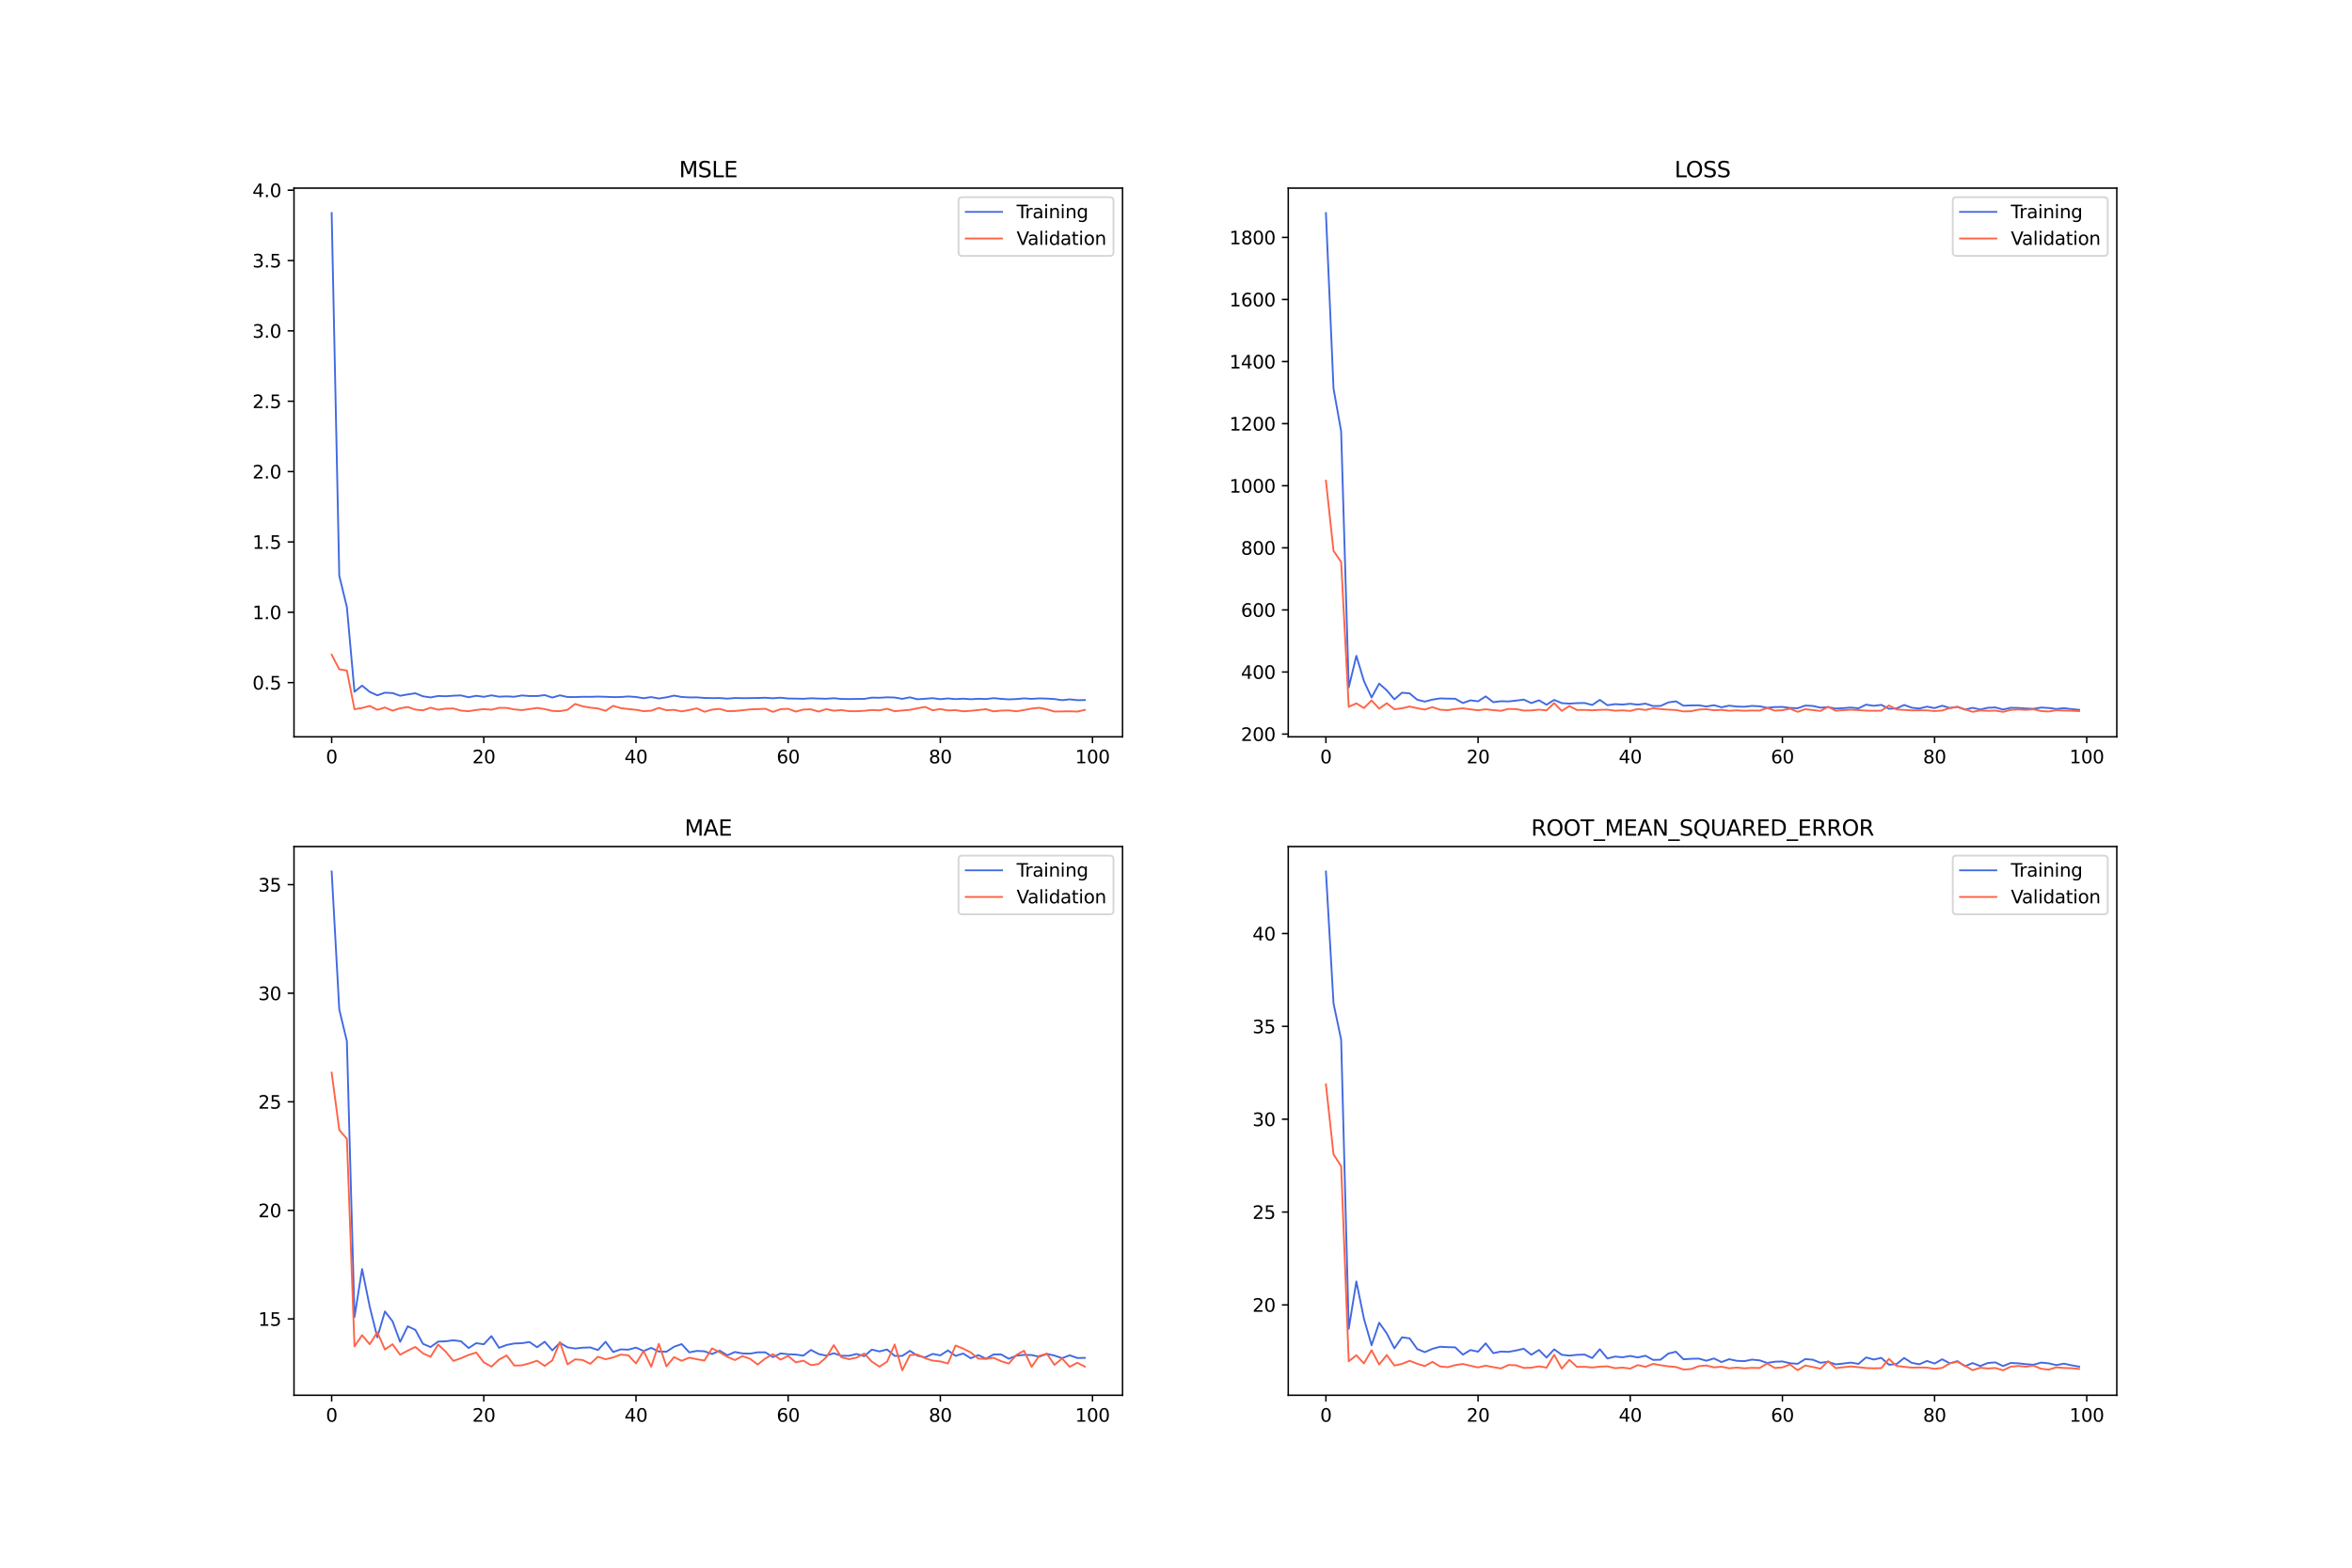 <?xml version="1.0" encoding="utf-8" standalone="no"?>
<!DOCTYPE svg PUBLIC "-//W3C//DTD SVG 1.1//EN"
  "http://www.w3.org/Graphics/SVG/1.1/DTD/svg11.dtd">
<svg xmlns:xlink="http://www.w3.org/1999/xlink" width="1296pt" height="864pt" viewBox="0 0 1296 864" xmlns="http://www.w3.org/2000/svg" version="1.1">
 <defs>
  <style type="text/css">*{stroke-linejoin: round; stroke-linecap: butt}</style>
 </defs>
 <g id="figure_1">
  <g id="patch_1">
   <path d="M 0 864 
L 1296 864 
L 1296 0 
L 0 0 
z
" style="fill: #ffffff"/>
  </g>
  <g id="axes_1">
   <g id="patch_2">
    <path d="M 162 406.08 
L 618.545 406.08 
L 618.545 103.68 
L 162 103.68 
z
" style="fill: #ffffff"/>
   </g>
   <g id="matplotlib.axis_1">
    <g id="xtick_1">
     <g id="line2d_1">
      <defs>
       <path id="m7d608314c7" d="M 0 0 
L 0 3.5 
" style="stroke: #000000; stroke-width: 0.8"/>
      </defs>
      <g>
       <use xlink:href="#m7d608314c7" x="182.752" y="406.08" style="stroke: #000000; stroke-width: 0.8"/>
      </g>
     </g>
     <g id="text_1">
      <!-- 0 -->
      <g transform="translate(179.571 420.678) scale(0.1 -0.1)">
       <defs>
        <path id="DejaVuSans-30" d="M 2034 4250 
Q 1547 4250 1301 3770 
Q 1056 3291 1056 2328 
Q 1056 1369 1301 889 
Q 1547 409 2034 409 
Q 2525 409 2770 889 
Q 3016 1369 3016 2328 
Q 3016 3291 2770 3770 
Q 2525 4250 2034 4250 
z
M 2034 4750 
Q 2819 4750 3233 4129 
Q 3647 3509 3647 2328 
Q 3647 1150 3233 529 
Q 2819 -91 2034 -91 
Q 1250 -91 836 529 
Q 422 1150 422 2328 
Q 422 3509 836 4129 
Q 1250 4750 2034 4750 
z
" transform="scale(0.016)"/>
       </defs>
       <use xlink:href="#DejaVuSans-30"/>
      </g>
     </g>
    </g>
    <g id="xtick_2">
     <g id="line2d_2">
      <g>
       <use xlink:href="#m7d608314c7" x="266.599" y="406.08" style="stroke: #000000; stroke-width: 0.8"/>
      </g>
     </g>
     <g id="text_2">
      <!-- 20 -->
      <g transform="translate(260.236 420.678) scale(0.1 -0.1)">
       <defs>
        <path id="DejaVuSans-32" d="M 1228 531 
L 3431 531 
L 3431 0 
L 469 0 
L 469 531 
Q 828 903 1448 1529 
Q 2069 2156 2228 2338 
Q 2531 2678 2651 2914 
Q 2772 3150 2772 3378 
Q 2772 3750 2511 3984 
Q 2250 4219 1831 4219 
Q 1534 4219 1204 4116 
Q 875 4013 500 3803 
L 500 4441 
Q 881 4594 1212 4672 
Q 1544 4750 1819 4750 
Q 2544 4750 2975 4387 
Q 3406 4025 3406 3419 
Q 3406 3131 3298 2873 
Q 3191 2616 2906 2266 
Q 2828 2175 2409 1742 
Q 1991 1309 1228 531 
z
" transform="scale(0.016)"/>
       </defs>
       <use xlink:href="#DejaVuSans-32"/>
       <use xlink:href="#DejaVuSans-30" x="63.623"/>
      </g>
     </g>
    </g>
    <g id="xtick_3">
     <g id="line2d_3">
      <g>
       <use xlink:href="#m7d608314c7" x="350.446" y="406.08" style="stroke: #000000; stroke-width: 0.8"/>
      </g>
     </g>
     <g id="text_3">
      <!-- 40 -->
      <g transform="translate(344.083 420.678) scale(0.1 -0.1)">
       <defs>
        <path id="DejaVuSans-34" d="M 2419 4116 
L 825 1625 
L 2419 1625 
L 2419 4116 
z
M 2253 4666 
L 3047 4666 
L 3047 1625 
L 3713 1625 
L 3713 1100 
L 3047 1100 
L 3047 0 
L 2419 0 
L 2419 1100 
L 313 1100 
L 313 1709 
L 2253 4666 
z
" transform="scale(0.016)"/>
       </defs>
       <use xlink:href="#DejaVuSans-34"/>
       <use xlink:href="#DejaVuSans-30" x="63.623"/>
      </g>
     </g>
    </g>
    <g id="xtick_4">
     <g id="line2d_4">
      <g>
       <use xlink:href="#m7d608314c7" x="434.292" y="406.08" style="stroke: #000000; stroke-width: 0.8"/>
      </g>
     </g>
     <g id="text_4">
      <!-- 60 -->
      <g transform="translate(427.93 420.678) scale(0.1 -0.1)">
       <defs>
        <path id="DejaVuSans-36" d="M 2113 2584 
Q 1688 2584 1439 2293 
Q 1191 2003 1191 1497 
Q 1191 994 1439 701 
Q 1688 409 2113 409 
Q 2538 409 2786 701 
Q 3034 994 3034 1497 
Q 3034 2003 2786 2293 
Q 2538 2584 2113 2584 
z
M 3366 4563 
L 3366 3988 
Q 3128 4100 2886 4159 
Q 2644 4219 2406 4219 
Q 1781 4219 1451 3797 
Q 1122 3375 1075 2522 
Q 1259 2794 1537 2939 
Q 1816 3084 2150 3084 
Q 2853 3084 3261 2657 
Q 3669 2231 3669 1497 
Q 3669 778 3244 343 
Q 2819 -91 2113 -91 
Q 1303 -91 875 529 
Q 447 1150 447 2328 
Q 447 3434 972 4092 
Q 1497 4750 2381 4750 
Q 2619 4750 2861 4703 
Q 3103 4656 3366 4563 
z
" transform="scale(0.016)"/>
       </defs>
       <use xlink:href="#DejaVuSans-36"/>
       <use xlink:href="#DejaVuSans-30" x="63.623"/>
      </g>
     </g>
    </g>
    <g id="xtick_5">
     <g id="line2d_5">
      <g>
       <use xlink:href="#m7d608314c7" x="518.139" y="406.08" style="stroke: #000000; stroke-width: 0.8"/>
      </g>
     </g>
     <g id="text_5">
      <!-- 80 -->
      <g transform="translate(511.776 420.678) scale(0.1 -0.1)">
       <defs>
        <path id="DejaVuSans-38" d="M 2034 2216 
Q 1584 2216 1326 1975 
Q 1069 1734 1069 1313 
Q 1069 891 1326 650 
Q 1584 409 2034 409 
Q 2484 409 2743 651 
Q 3003 894 3003 1313 
Q 3003 1734 2745 1975 
Q 2488 2216 2034 2216 
z
M 1403 2484 
Q 997 2584 770 2862 
Q 544 3141 544 3541 
Q 544 4100 942 4425 
Q 1341 4750 2034 4750 
Q 2731 4750 3128 4425 
Q 3525 4100 3525 3541 
Q 3525 3141 3298 2862 
Q 3072 2584 2669 2484 
Q 3125 2378 3379 2068 
Q 3634 1759 3634 1313 
Q 3634 634 3220 271 
Q 2806 -91 2034 -91 
Q 1263 -91 848 271 
Q 434 634 434 1313 
Q 434 1759 690 2068 
Q 947 2378 1403 2484 
z
M 1172 3481 
Q 1172 3119 1398 2916 
Q 1625 2713 2034 2713 
Q 2441 2713 2670 2916 
Q 2900 3119 2900 3481 
Q 2900 3844 2670 4047 
Q 2441 4250 2034 4250 
Q 1625 4250 1398 4047 
Q 1172 3844 1172 3481 
z
" transform="scale(0.016)"/>
       </defs>
       <use xlink:href="#DejaVuSans-38"/>
       <use xlink:href="#DejaVuSans-30" x="63.623"/>
      </g>
     </g>
    </g>
    <g id="xtick_6">
     <g id="line2d_6">
      <g>
       <use xlink:href="#m7d608314c7" x="601.986" y="406.08" style="stroke: #000000; stroke-width: 0.8"/>
      </g>
     </g>
     <g id="text_6">
      <!-- 100 -->
      <g transform="translate(592.442 420.678) scale(0.1 -0.1)">
       <defs>
        <path id="DejaVuSans-31" d="M 794 531 
L 1825 531 
L 1825 4091 
L 703 3866 
L 703 4441 
L 1819 4666 
L 2450 4666 
L 2450 531 
L 3481 531 
L 3481 0 
L 794 0 
L 794 531 
z
" transform="scale(0.016)"/>
       </defs>
       <use xlink:href="#DejaVuSans-31"/>
       <use xlink:href="#DejaVuSans-30" x="63.623"/>
       <use xlink:href="#DejaVuSans-30" x="127.246"/>
      </g>
     </g>
    </g>
   </g>
   <g id="matplotlib.axis_2">
    <g id="ytick_1">
     <g id="line2d_7">
      <defs>
       <path id="me8cc805d90" d="M 0 0 
L -3.5 0 
" style="stroke: #000000; stroke-width: 0.8"/>
      </defs>
      <g>
       <use xlink:href="#me8cc805d90" x="162" y="376.211" style="stroke: #000000; stroke-width: 0.8"/>
      </g>
     </g>
     <g id="text_7">
      <!-- 0.5 -->
      <g transform="translate(139.097 380.01) scale(0.1 -0.1)">
       <defs>
        <path id="DejaVuSans-2e" d="M 684 794 
L 1344 794 
L 1344 0 
L 684 0 
L 684 794 
z
" transform="scale(0.016)"/>
        <path id="DejaVuSans-35" d="M 691 4666 
L 3169 4666 
L 3169 4134 
L 1269 4134 
L 1269 2991 
Q 1406 3038 1543 3061 
Q 1681 3084 1819 3084 
Q 2600 3084 3056 2656 
Q 3513 2228 3513 1497 
Q 3513 744 3044 326 
Q 2575 -91 1722 -91 
Q 1428 -91 1123 -41 
Q 819 9 494 109 
L 494 744 
Q 775 591 1075 516 
Q 1375 441 1709 441 
Q 2250 441 2565 725 
Q 2881 1009 2881 1497 
Q 2881 1984 2565 2268 
Q 2250 2553 1709 2553 
Q 1456 2553 1204 2497 
Q 953 2441 691 2322 
L 691 4666 
z
" transform="scale(0.016)"/>
       </defs>
       <use xlink:href="#DejaVuSans-30"/>
       <use xlink:href="#DejaVuSans-2e" x="63.623"/>
       <use xlink:href="#DejaVuSans-35" x="95.41"/>
      </g>
     </g>
    </g>
    <g id="ytick_2">
     <g id="line2d_8">
      <g>
       <use xlink:href="#me8cc805d90" x="162" y="337.441" style="stroke: #000000; stroke-width: 0.8"/>
      </g>
     </g>
     <g id="text_8">
      <!-- 1.0 -->
      <g transform="translate(139.097 341.24) scale(0.1 -0.1)">
       <use xlink:href="#DejaVuSans-31"/>
       <use xlink:href="#DejaVuSans-2e" x="63.623"/>
       <use xlink:href="#DejaVuSans-30" x="95.41"/>
      </g>
     </g>
    </g>
    <g id="ytick_3">
     <g id="line2d_9">
      <g>
       <use xlink:href="#me8cc805d90" x="162" y="298.671" style="stroke: #000000; stroke-width: 0.8"/>
      </g>
     </g>
     <g id="text_9">
      <!-- 1.5 -->
      <g transform="translate(139.097 302.47) scale(0.1 -0.1)">
       <use xlink:href="#DejaVuSans-31"/>
       <use xlink:href="#DejaVuSans-2e" x="63.623"/>
       <use xlink:href="#DejaVuSans-35" x="95.41"/>
      </g>
     </g>
    </g>
    <g id="ytick_4">
     <g id="line2d_10">
      <g>
       <use xlink:href="#me8cc805d90" x="162" y="259.901" style="stroke: #000000; stroke-width: 0.8"/>
      </g>
     </g>
     <g id="text_10">
      <!-- 2.0 -->
      <g transform="translate(139.097 263.7) scale(0.1 -0.1)">
       <use xlink:href="#DejaVuSans-32"/>
       <use xlink:href="#DejaVuSans-2e" x="63.623"/>
       <use xlink:href="#DejaVuSans-30" x="95.41"/>
      </g>
     </g>
    </g>
    <g id="ytick_5">
     <g id="line2d_11">
      <g>
       <use xlink:href="#me8cc805d90" x="162" y="221.131" style="stroke: #000000; stroke-width: 0.8"/>
      </g>
     </g>
     <g id="text_11">
      <!-- 2.5 -->
      <g transform="translate(139.097 224.93) scale(0.1 -0.1)">
       <use xlink:href="#DejaVuSans-32"/>
       <use xlink:href="#DejaVuSans-2e" x="63.623"/>
       <use xlink:href="#DejaVuSans-35" x="95.41"/>
      </g>
     </g>
    </g>
    <g id="ytick_6">
     <g id="line2d_12">
      <g>
       <use xlink:href="#me8cc805d90" x="162" y="182.361" style="stroke: #000000; stroke-width: 0.8"/>
      </g>
     </g>
     <g id="text_12">
      <!-- 3.0 -->
      <g transform="translate(139.097 186.16) scale(0.1 -0.1)">
       <defs>
        <path id="DejaVuSans-33" d="M 2597 2516 
Q 3050 2419 3304 2112 
Q 3559 1806 3559 1356 
Q 3559 666 3084 287 
Q 2609 -91 1734 -91 
Q 1441 -91 1130 -33 
Q 819 25 488 141 
L 488 750 
Q 750 597 1062 519 
Q 1375 441 1716 441 
Q 2309 441 2620 675 
Q 2931 909 2931 1356 
Q 2931 1769 2642 2001 
Q 2353 2234 1838 2234 
L 1294 2234 
L 1294 2753 
L 1863 2753 
Q 2328 2753 2575 2939 
Q 2822 3125 2822 3475 
Q 2822 3834 2567 4026 
Q 2313 4219 1838 4219 
Q 1578 4219 1281 4162 
Q 984 4106 628 3988 
L 628 4550 
Q 988 4650 1302 4700 
Q 1616 4750 1894 4750 
Q 2613 4750 3031 4423 
Q 3450 4097 3450 3541 
Q 3450 3153 3228 2886 
Q 3006 2619 2597 2516 
z
" transform="scale(0.016)"/>
       </defs>
       <use xlink:href="#DejaVuSans-33"/>
       <use xlink:href="#DejaVuSans-2e" x="63.623"/>
       <use xlink:href="#DejaVuSans-30" x="95.41"/>
      </g>
     </g>
    </g>
    <g id="ytick_7">
     <g id="line2d_13">
      <g>
       <use xlink:href="#me8cc805d90" x="162" y="143.591" style="stroke: #000000; stroke-width: 0.8"/>
      </g>
     </g>
     <g id="text_13">
      <!-- 3.5 -->
      <g transform="translate(139.097 147.39) scale(0.1 -0.1)">
       <use xlink:href="#DejaVuSans-33"/>
       <use xlink:href="#DejaVuSans-2e" x="63.623"/>
       <use xlink:href="#DejaVuSans-35" x="95.41"/>
      </g>
     </g>
    </g>
    <g id="ytick_8">
     <g id="line2d_14">
      <g>
       <use xlink:href="#me8cc805d90" x="162" y="104.821" style="stroke: #000000; stroke-width: 0.8"/>
      </g>
     </g>
     <g id="text_14">
      <!-- 4.0 -->
      <g transform="translate(139.097 108.62) scale(0.1 -0.1)">
       <use xlink:href="#DejaVuSans-34"/>
       <use xlink:href="#DejaVuSans-2e" x="63.623"/>
       <use xlink:href="#DejaVuSans-30" x="95.41"/>
      </g>
     </g>
    </g>
   </g>
   <g id="line2d_15">
    <path d="M 182.752 117.425 
L 186.944 317.336 
L 191.137 334.577 
L 195.329 381.255 
L 199.521 377.859 
L 203.714 381.326 
L 207.906 383.212 
L 212.098 381.76 
L 216.291 381.958 
L 220.483 383.454 
L 224.675 382.714 
L 228.868 382.08 
L 233.06 383.76 
L 237.252 384.367 
L 241.445 383.575 
L 245.637 383.73 
L 249.829 383.418 
L 254.022 383.26 
L 258.214 384.268 
L 262.406 383.473 
L 266.599 384.037 
L 270.791 383.213 
L 274.983 383.965 
L 279.176 383.776 
L 283.368 383.998 
L 287.56 383.28 
L 291.753 383.603 
L 295.945 383.617 
L 300.137 383.095 
L 304.33 384.438 
L 308.522 383.217 
L 312.714 384.13 
L 316.907 384.177 
L 321.099 384.013 
L 325.292 384.039 
L 329.484 383.902 
L 333.676 384.025 
L 337.869 384.194 
L 342.061 384.147 
L 346.253 383.825 
L 350.446 384.124 
L 354.638 384.799 
L 358.83 384.171 
L 363.023 384.944 
L 367.215 384.324 
L 371.407 383.37 
L 375.6 384.117 
L 379.792 384.361 
L 383.984 384.332 
L 388.177 384.658 
L 392.369 384.738 
L 396.561 384.711 
L 400.754 385.032 
L 404.946 384.686 
L 409.138 384.782 
L 413.331 384.741 
L 417.523 384.674 
L 421.715 384.54 
L 425.908 384.837 
L 430.1 384.514 
L 434.292 384.977 
L 438.485 385.018 
L 442.677 385.128 
L 446.869 384.831 
L 451.062 384.996 
L 455.254 385.095 
L 459.446 384.813 
L 463.639 385.209 
L 467.831 385.278 
L 472.023 385.21 
L 476.216 385.187 
L 480.408 384.468 
L 484.6 384.556 
L 488.793 384.307 
L 492.985 384.429 
L 497.177 385.155 
L 501.37 384.312 
L 505.562 385.383 
L 509.754 385.115 
L 513.947 384.776 
L 518.139 385.335 
L 522.331 384.92 
L 526.524 385.303 
L 530.716 385.075 
L 534.908 385.366 
L 539.101 385.122 
L 543.293 385.251 
L 547.485 384.77 
L 551.678 385.154 
L 555.87 385.447 
L 560.062 385.266 
L 564.255 384.886 
L 568.447 385.166 
L 572.639 384.905 
L 576.832 385.018 
L 581.024 385.26 
L 585.216 385.895 
L 589.409 385.429 
L 593.601 385.886 
L 597.793 385.814 
" clip-path="url(#p5d11e9b6cd)" style="fill: none; stroke: #4169e1; stroke-linecap: square"/>
   </g>
   <g id="line2d_16">
    <path d="M 182.752 360.836 
L 186.944 368.87 
L 191.137 369.552 
L 195.329 390.878 
L 199.521 390.192 
L 203.714 389.039 
L 207.906 391.201 
L 212.098 389.933 
L 216.291 391.663 
L 220.483 390.353 
L 224.675 389.654 
L 228.868 391.102 
L 233.06 391.485 
L 237.252 390.022 
L 241.445 391.156 
L 245.637 390.551 
L 249.829 390.458 
L 254.022 391.642 
L 258.214 391.962 
L 262.406 391.293 
L 266.599 390.822 
L 270.791 391.154 
L 274.983 390.127 
L 279.176 390.155 
L 283.368 390.968 
L 287.56 391.354 
L 291.753 390.798 
L 295.945 390.172 
L 300.137 390.804 
L 304.33 391.787 
L 308.522 391.968 
L 312.714 391.188 
L 316.907 387.976 
L 321.099 389.274 
L 325.292 390.011 
L 329.484 390.461 
L 333.676 391.765 
L 337.869 389.006 
L 342.061 390.268 
L 346.253 390.785 
L 350.446 391.189 
L 354.638 391.937 
L 358.83 391.707 
L 363.023 390.13 
L 367.215 391.431 
L 371.407 391.213 
L 375.6 392.082 
L 379.792 391.308 
L 383.984 390.395 
L 388.177 392.268 
L 392.369 391.09 
L 396.561 390.663 
L 400.754 391.924 
L 404.946 391.866 
L 409.138 391.443 
L 413.331 390.957 
L 417.523 390.816 
L 421.715 390.607 
L 425.908 392.335 
L 430.1 390.843 
L 434.292 390.633 
L 438.485 392.176 
L 442.677 391.051 
L 446.869 390.92 
L 451.062 392.169 
L 455.254 390.828 
L 459.446 391.693 
L 463.639 391.357 
L 467.831 391.936 
L 472.023 391.979 
L 476.216 391.742 
L 480.408 391.297 
L 484.6 391.514 
L 488.793 390.604 
L 492.985 391.968 
L 497.177 391.57 
L 501.37 391.193 
L 505.562 390.386 
L 509.754 389.593 
L 513.947 391.462 
L 518.139 390.774 
L 522.331 391.559 
L 526.524 391.394 
L 530.716 392.015 
L 534.908 391.756 
L 539.101 391.324 
L 543.293 390.863 
L 547.485 392.051 
L 551.678 391.626 
L 555.87 391.52 
L 560.062 392.015 
L 564.255 391.325 
L 568.447 390.515 
L 572.639 390.077 
L 576.832 390.964 
L 581.024 392.151 
L 585.216 392.075 
L 589.409 392.011 
L 593.601 392.177 
L 597.793 391.231 
" clip-path="url(#p5d11e9b6cd)" style="fill: none; stroke: #ff6347; stroke-linecap: square"/>
   </g>
   <g id="patch_3">
    <path d="M 162 406.08 
L 162 103.68 
" style="fill: none; stroke: #000000; stroke-width: 0.8; stroke-linejoin: miter; stroke-linecap: square"/>
   </g>
   <g id="patch_4">
    <path d="M 618.545 406.08 
L 618.545 103.68 
" style="fill: none; stroke: #000000; stroke-width: 0.8; stroke-linejoin: miter; stroke-linecap: square"/>
   </g>
   <g id="patch_5">
    <path d="M 162 406.08 
L 618.545 406.08 
" style="fill: none; stroke: #000000; stroke-width: 0.8; stroke-linejoin: miter; stroke-linecap: square"/>
   </g>
   <g id="patch_6">
    <path d="M 162 103.68 
L 618.545 103.68 
" style="fill: none; stroke: #000000; stroke-width: 0.8; stroke-linejoin: miter; stroke-linecap: square"/>
   </g>
   <g id="text_15">
    <!-- MSLE -->
    <g transform="translate(374.152 97.68) scale(0.12 -0.12)">
     <defs>
      <path id="DejaVuSans-4d" d="M 628 4666 
L 1569 4666 
L 2759 1491 
L 3956 4666 
L 4897 4666 
L 4897 0 
L 4281 0 
L 4281 4097 
L 3078 897 
L 2444 897 
L 1241 4097 
L 1241 0 
L 628 0 
L 628 4666 
z
" transform="scale(0.016)"/>
      <path id="DejaVuSans-53" d="M 3425 4513 
L 3425 3897 
Q 3066 4069 2747 4153 
Q 2428 4238 2131 4238 
Q 1616 4238 1336 4038 
Q 1056 3838 1056 3469 
Q 1056 3159 1242 3001 
Q 1428 2844 1947 2747 
L 2328 2669 
Q 3034 2534 3370 2195 
Q 3706 1856 3706 1288 
Q 3706 609 3251 259 
Q 2797 -91 1919 -91 
Q 1588 -91 1214 -16 
Q 841 59 441 206 
L 441 856 
Q 825 641 1194 531 
Q 1563 422 1919 422 
Q 2459 422 2753 634 
Q 3047 847 3047 1241 
Q 3047 1584 2836 1778 
Q 2625 1972 2144 2069 
L 1759 2144 
Q 1053 2284 737 2584 
Q 422 2884 422 3419 
Q 422 4038 858 4394 
Q 1294 4750 2059 4750 
Q 2388 4750 2728 4690 
Q 3069 4631 3425 4513 
z
" transform="scale(0.016)"/>
      <path id="DejaVuSans-4c" d="M 628 4666 
L 1259 4666 
L 1259 531 
L 3531 531 
L 3531 0 
L 628 0 
L 628 4666 
z
" transform="scale(0.016)"/>
      <path id="DejaVuSans-45" d="M 628 4666 
L 3578 4666 
L 3578 4134 
L 1259 4134 
L 1259 2753 
L 3481 2753 
L 3481 2222 
L 1259 2222 
L 1259 531 
L 3634 531 
L 3634 0 
L 628 0 
L 628 4666 
z
" transform="scale(0.016)"/>
     </defs>
     <use xlink:href="#DejaVuSans-4d"/>
     <use xlink:href="#DejaVuSans-53" x="86.279"/>
     <use xlink:href="#DejaVuSans-4c" x="149.756"/>
     <use xlink:href="#DejaVuSans-45" x="205.469"/>
    </g>
   </g>
   <g id="legend_1">
    <g id="patch_7">
     <path d="M 530.164 141.036 
L 611.545 141.036 
Q 613.545 141.036 613.545 139.036 
L 613.545 110.68 
Q 613.545 108.68 611.545 108.68 
L 530.164 108.68 
Q 528.164 108.68 528.164 110.68 
L 528.164 139.036 
Q 528.164 141.036 530.164 141.036 
z
" style="fill: #ffffff; opacity: 0.8; stroke: #cccccc; stroke-linejoin: miter"/>
    </g>
    <g id="line2d_17">
     <path d="M 532.164 116.778 
L 542.164 116.778 
L 552.164 116.778 
" style="fill: none; stroke: #4169e1; stroke-linecap: square"/>
    </g>
    <g id="text_16">
     <!-- Training -->
     <g transform="translate(560.164 120.278) scale(0.1 -0.1)">
      <defs>
       <path id="DejaVuSans-54" d="M -19 4666 
L 3928 4666 
L 3928 4134 
L 2272 4134 
L 2272 0 
L 1638 0 
L 1638 4134 
L -19 4134 
L -19 4666 
z
" transform="scale(0.016)"/>
       <path id="DejaVuSans-72" d="M 2631 2963 
Q 2534 3019 2420 3045 
Q 2306 3072 2169 3072 
Q 1681 3072 1420 2755 
Q 1159 2438 1159 1844 
L 1159 0 
L 581 0 
L 581 3500 
L 1159 3500 
L 1159 2956 
Q 1341 3275 1631 3429 
Q 1922 3584 2338 3584 
Q 2397 3584 2469 3576 
Q 2541 3569 2628 3553 
L 2631 2963 
z
" transform="scale(0.016)"/>
       <path id="DejaVuSans-61" d="M 2194 1759 
Q 1497 1759 1228 1600 
Q 959 1441 959 1056 
Q 959 750 1161 570 
Q 1363 391 1709 391 
Q 2188 391 2477 730 
Q 2766 1069 2766 1631 
L 2766 1759 
L 2194 1759 
z
M 3341 1997 
L 3341 0 
L 2766 0 
L 2766 531 
Q 2569 213 2275 61 
Q 1981 -91 1556 -91 
Q 1019 -91 701 211 
Q 384 513 384 1019 
Q 384 1609 779 1909 
Q 1175 2209 1959 2209 
L 2766 2209 
L 2766 2266 
Q 2766 2663 2505 2880 
Q 2244 3097 1772 3097 
Q 1472 3097 1187 3025 
Q 903 2953 641 2809 
L 641 3341 
Q 956 3463 1253 3523 
Q 1550 3584 1831 3584 
Q 2591 3584 2966 3190 
Q 3341 2797 3341 1997 
z
" transform="scale(0.016)"/>
       <path id="DejaVuSans-69" d="M 603 3500 
L 1178 3500 
L 1178 0 
L 603 0 
L 603 3500 
z
M 603 4863 
L 1178 4863 
L 1178 4134 
L 603 4134 
L 603 4863 
z
" transform="scale(0.016)"/>
       <path id="DejaVuSans-6e" d="M 3513 2113 
L 3513 0 
L 2938 0 
L 2938 2094 
Q 2938 2591 2744 2837 
Q 2550 3084 2163 3084 
Q 1697 3084 1428 2787 
Q 1159 2491 1159 1978 
L 1159 0 
L 581 0 
L 581 3500 
L 1159 3500 
L 1159 2956 
Q 1366 3272 1645 3428 
Q 1925 3584 2291 3584 
Q 2894 3584 3203 3211 
Q 3513 2838 3513 2113 
z
" transform="scale(0.016)"/>
       <path id="DejaVuSans-67" d="M 2906 1791 
Q 2906 2416 2648 2759 
Q 2391 3103 1925 3103 
Q 1463 3103 1205 2759 
Q 947 2416 947 1791 
Q 947 1169 1205 825 
Q 1463 481 1925 481 
Q 2391 481 2648 825 
Q 2906 1169 2906 1791 
z
M 3481 434 
Q 3481 -459 3084 -895 
Q 2688 -1331 1869 -1331 
Q 1566 -1331 1297 -1286 
Q 1028 -1241 775 -1147 
L 775 -588 
Q 1028 -725 1275 -790 
Q 1522 -856 1778 -856 
Q 2344 -856 2625 -561 
Q 2906 -266 2906 331 
L 2906 616 
Q 2728 306 2450 153 
Q 2172 0 1784 0 
Q 1141 0 747 490 
Q 353 981 353 1791 
Q 353 2603 747 3093 
Q 1141 3584 1784 3584 
Q 2172 3584 2450 3431 
Q 2728 3278 2906 2969 
L 2906 3500 
L 3481 3500 
L 3481 434 
z
" transform="scale(0.016)"/>
      </defs>
      <use xlink:href="#DejaVuSans-54"/>
      <use xlink:href="#DejaVuSans-72" x="46.334"/>
      <use xlink:href="#DejaVuSans-61" x="87.447"/>
      <use xlink:href="#DejaVuSans-69" x="148.727"/>
      <use xlink:href="#DejaVuSans-6e" x="176.51"/>
      <use xlink:href="#DejaVuSans-69" x="239.889"/>
      <use xlink:href="#DejaVuSans-6e" x="267.672"/>
      <use xlink:href="#DejaVuSans-67" x="331.051"/>
     </g>
    </g>
    <g id="line2d_18">
     <path d="M 532.164 131.457 
L 542.164 131.457 
L 552.164 131.457 
" style="fill: none; stroke: #ff6347; stroke-linecap: square"/>
    </g>
    <g id="text_17">
     <!-- Validation -->
     <g transform="translate(560.164 134.957) scale(0.1 -0.1)">
      <defs>
       <path id="DejaVuSans-56" d="M 1831 0 
L 50 4666 
L 709 4666 
L 2188 738 
L 3669 4666 
L 4325 4666 
L 2547 0 
L 1831 0 
z
" transform="scale(0.016)"/>
       <path id="DejaVuSans-6c" d="M 603 4863 
L 1178 4863 
L 1178 0 
L 603 0 
L 603 4863 
z
" transform="scale(0.016)"/>
       <path id="DejaVuSans-64" d="M 2906 2969 
L 2906 4863 
L 3481 4863 
L 3481 0 
L 2906 0 
L 2906 525 
Q 2725 213 2448 61 
Q 2172 -91 1784 -91 
Q 1150 -91 751 415 
Q 353 922 353 1747 
Q 353 2572 751 3078 
Q 1150 3584 1784 3584 
Q 2172 3584 2448 3432 
Q 2725 3281 2906 2969 
z
M 947 1747 
Q 947 1113 1208 752 
Q 1469 391 1925 391 
Q 2381 391 2643 752 
Q 2906 1113 2906 1747 
Q 2906 2381 2643 2742 
Q 2381 3103 1925 3103 
Q 1469 3103 1208 2742 
Q 947 2381 947 1747 
z
" transform="scale(0.016)"/>
       <path id="DejaVuSans-74" d="M 1172 4494 
L 1172 3500 
L 2356 3500 
L 2356 3053 
L 1172 3053 
L 1172 1153 
Q 1172 725 1289 603 
Q 1406 481 1766 481 
L 2356 481 
L 2356 0 
L 1766 0 
Q 1100 0 847 248 
Q 594 497 594 1153 
L 594 3053 
L 172 3053 
L 172 3500 
L 594 3500 
L 594 4494 
L 1172 4494 
z
" transform="scale(0.016)"/>
       <path id="DejaVuSans-6f" d="M 1959 3097 
Q 1497 3097 1228 2736 
Q 959 2375 959 1747 
Q 959 1119 1226 758 
Q 1494 397 1959 397 
Q 2419 397 2687 759 
Q 2956 1122 2956 1747 
Q 2956 2369 2687 2733 
Q 2419 3097 1959 3097 
z
M 1959 3584 
Q 2709 3584 3137 3096 
Q 3566 2609 3566 1747 
Q 3566 888 3137 398 
Q 2709 -91 1959 -91 
Q 1206 -91 779 398 
Q 353 888 353 1747 
Q 353 2609 779 3096 
Q 1206 3584 1959 3584 
z
" transform="scale(0.016)"/>
      </defs>
      <use xlink:href="#DejaVuSans-56"/>
      <use xlink:href="#DejaVuSans-61" x="60.658"/>
      <use xlink:href="#DejaVuSans-6c" x="121.938"/>
      <use xlink:href="#DejaVuSans-69" x="149.721"/>
      <use xlink:href="#DejaVuSans-64" x="177.504"/>
      <use xlink:href="#DejaVuSans-61" x="240.98"/>
      <use xlink:href="#DejaVuSans-74" x="302.26"/>
      <use xlink:href="#DejaVuSans-69" x="341.469"/>
      <use xlink:href="#DejaVuSans-6f" x="369.252"/>
      <use xlink:href="#DejaVuSans-6e" x="430.434"/>
     </g>
    </g>
   </g>
  </g>
  <g id="axes_2">
   <g id="patch_8">
    <path d="M 709.855 406.08 
L 1166.4 406.08 
L 1166.4 103.68 
L 709.855 103.68 
z
" style="fill: #ffffff"/>
   </g>
   <g id="matplotlib.axis_3">
    <g id="xtick_7">
     <g id="line2d_19">
      <g>
       <use xlink:href="#m7d608314c7" x="730.607" y="406.08" style="stroke: #000000; stroke-width: 0.8"/>
      </g>
     </g>
     <g id="text_18">
      <!-- 0 -->
      <g transform="translate(727.425 420.678) scale(0.1 -0.1)">
       <use xlink:href="#DejaVuSans-30"/>
      </g>
     </g>
    </g>
    <g id="xtick_8">
     <g id="line2d_20">
      <g>
       <use xlink:href="#m7d608314c7" x="814.453" y="406.08" style="stroke: #000000; stroke-width: 0.8"/>
      </g>
     </g>
     <g id="text_19">
      <!-- 20 -->
      <g transform="translate(808.091 420.678) scale(0.1 -0.1)">
       <use xlink:href="#DejaVuSans-32"/>
       <use xlink:href="#DejaVuSans-30" x="63.623"/>
      </g>
     </g>
    </g>
    <g id="xtick_9">
     <g id="line2d_21">
      <g>
       <use xlink:href="#m7d608314c7" x="898.3" y="406.08" style="stroke: #000000; stroke-width: 0.8"/>
      </g>
     </g>
     <g id="text_20">
      <!-- 40 -->
      <g transform="translate(891.938 420.678) scale(0.1 -0.1)">
       <use xlink:href="#DejaVuSans-34"/>
       <use xlink:href="#DejaVuSans-30" x="63.623"/>
      </g>
     </g>
    </g>
    <g id="xtick_10">
     <g id="line2d_22">
      <g>
       <use xlink:href="#m7d608314c7" x="982.147" y="406.08" style="stroke: #000000; stroke-width: 0.8"/>
      </g>
     </g>
     <g id="text_21">
      <!-- 60 -->
      <g transform="translate(975.784 420.678) scale(0.1 -0.1)">
       <use xlink:href="#DejaVuSans-36"/>
       <use xlink:href="#DejaVuSans-30" x="63.623"/>
      </g>
     </g>
    </g>
    <g id="xtick_11">
     <g id="line2d_23">
      <g>
       <use xlink:href="#m7d608314c7" x="1065.994" y="406.08" style="stroke: #000000; stroke-width: 0.8"/>
      </g>
     </g>
     <g id="text_22">
      <!-- 80 -->
      <g transform="translate(1059.631 420.678) scale(0.1 -0.1)">
       <use xlink:href="#DejaVuSans-38"/>
       <use xlink:href="#DejaVuSans-30" x="63.623"/>
      </g>
     </g>
    </g>
    <g id="xtick_12">
     <g id="line2d_24">
      <g>
       <use xlink:href="#m7d608314c7" x="1149.84" y="406.08" style="stroke: #000000; stroke-width: 0.8"/>
      </g>
     </g>
     <g id="text_23">
      <!-- 100 -->
      <g transform="translate(1140.297 420.678) scale(0.1 -0.1)">
       <use xlink:href="#DejaVuSans-31"/>
       <use xlink:href="#DejaVuSans-30" x="63.623"/>
       <use xlink:href="#DejaVuSans-30" x="127.246"/>
      </g>
     </g>
    </g>
   </g>
   <g id="matplotlib.axis_4">
    <g id="ytick_9">
     <g id="line2d_25">
      <g>
       <use xlink:href="#me8cc805d90" x="709.855" y="404.565" style="stroke: #000000; stroke-width: 0.8"/>
      </g>
     </g>
     <g id="text_24">
      <!-- 200 -->
      <g transform="translate(683.767 408.364) scale(0.1 -0.1)">
       <use xlink:href="#DejaVuSans-32"/>
       <use xlink:href="#DejaVuSans-30" x="63.623"/>
       <use xlink:href="#DejaVuSans-30" x="127.246"/>
      </g>
     </g>
    </g>
    <g id="ytick_10">
     <g id="line2d_26">
      <g>
       <use xlink:href="#me8cc805d90" x="709.855" y="370.35" style="stroke: #000000; stroke-width: 0.8"/>
      </g>
     </g>
     <g id="text_25">
      <!-- 400 -->
      <g transform="translate(683.767 374.149) scale(0.1 -0.1)">
       <use xlink:href="#DejaVuSans-34"/>
       <use xlink:href="#DejaVuSans-30" x="63.623"/>
       <use xlink:href="#DejaVuSans-30" x="127.246"/>
      </g>
     </g>
    </g>
    <g id="ytick_11">
     <g id="line2d_27">
      <g>
       <use xlink:href="#me8cc805d90" x="709.855" y="336.135" style="stroke: #000000; stroke-width: 0.8"/>
      </g>
     </g>
     <g id="text_26">
      <!-- 600 -->
      <g transform="translate(683.767 339.934) scale(0.1 -0.1)">
       <use xlink:href="#DejaVuSans-36"/>
       <use xlink:href="#DejaVuSans-30" x="63.623"/>
       <use xlink:href="#DejaVuSans-30" x="127.246"/>
      </g>
     </g>
    </g>
    <g id="ytick_12">
     <g id="line2d_28">
      <g>
       <use xlink:href="#me8cc805d90" x="709.855" y="301.92" style="stroke: #000000; stroke-width: 0.8"/>
      </g>
     </g>
     <g id="text_27">
      <!-- 800 -->
      <g transform="translate(683.767 305.719) scale(0.1 -0.1)">
       <use xlink:href="#DejaVuSans-38"/>
       <use xlink:href="#DejaVuSans-30" x="63.623"/>
       <use xlink:href="#DejaVuSans-30" x="127.246"/>
      </g>
     </g>
    </g>
    <g id="ytick_13">
     <g id="line2d_29">
      <g>
       <use xlink:href="#me8cc805d90" x="709.855" y="267.705" style="stroke: #000000; stroke-width: 0.8"/>
      </g>
     </g>
     <g id="text_28">
      <!-- 1000 -->
      <g transform="translate(677.405 271.504) scale(0.1 -0.1)">
       <use xlink:href="#DejaVuSans-31"/>
       <use xlink:href="#DejaVuSans-30" x="63.623"/>
       <use xlink:href="#DejaVuSans-30" x="127.246"/>
       <use xlink:href="#DejaVuSans-30" x="190.869"/>
      </g>
     </g>
    </g>
    <g id="ytick_14">
     <g id="line2d_30">
      <g>
       <use xlink:href="#me8cc805d90" x="709.855" y="233.49" style="stroke: #000000; stroke-width: 0.8"/>
      </g>
     </g>
     <g id="text_29">
      <!-- 1200 -->
      <g transform="translate(677.405 237.289) scale(0.1 -0.1)">
       <use xlink:href="#DejaVuSans-31"/>
       <use xlink:href="#DejaVuSans-32" x="63.623"/>
       <use xlink:href="#DejaVuSans-30" x="127.246"/>
       <use xlink:href="#DejaVuSans-30" x="190.869"/>
      </g>
     </g>
    </g>
    <g id="ytick_15">
     <g id="line2d_31">
      <g>
       <use xlink:href="#me8cc805d90" x="709.855" y="199.275" style="stroke: #000000; stroke-width: 0.8"/>
      </g>
     </g>
     <g id="text_30">
      <!-- 1400 -->
      <g transform="translate(677.405 203.074) scale(0.1 -0.1)">
       <use xlink:href="#DejaVuSans-31"/>
       <use xlink:href="#DejaVuSans-34" x="63.623"/>
       <use xlink:href="#DejaVuSans-30" x="127.246"/>
       <use xlink:href="#DejaVuSans-30" x="190.869"/>
      </g>
     </g>
    </g>
    <g id="ytick_16">
     <g id="line2d_32">
      <g>
       <use xlink:href="#me8cc805d90" x="709.855" y="165.06" style="stroke: #000000; stroke-width: 0.8"/>
      </g>
     </g>
     <g id="text_31">
      <!-- 1600 -->
      <g transform="translate(677.405 168.859) scale(0.1 -0.1)">
       <use xlink:href="#DejaVuSans-31"/>
       <use xlink:href="#DejaVuSans-36" x="63.623"/>
       <use xlink:href="#DejaVuSans-30" x="127.246"/>
       <use xlink:href="#DejaVuSans-30" x="190.869"/>
      </g>
     </g>
    </g>
    <g id="ytick_17">
     <g id="line2d_33">
      <g>
       <use xlink:href="#me8cc805d90" x="709.855" y="130.845" style="stroke: #000000; stroke-width: 0.8"/>
      </g>
     </g>
     <g id="text_32">
      <!-- 1800 -->
      <g transform="translate(677.405 134.644) scale(0.1 -0.1)">
       <use xlink:href="#DejaVuSans-31"/>
       <use xlink:href="#DejaVuSans-38" x="63.623"/>
       <use xlink:href="#DejaVuSans-30" x="127.246"/>
       <use xlink:href="#DejaVuSans-30" x="190.869"/>
      </g>
     </g>
    </g>
   </g>
   <g id="line2d_34">
    <path d="M 730.607 117.425 
L 734.799 214.131 
L 738.991 237.702 
L 743.184 378.909 
L 747.376 361.434 
L 751.568 375.369 
L 755.761 384.414 
L 759.953 376.762 
L 764.145 380.468 
L 768.338 385.424 
L 772.53 381.781 
L 776.722 382.131 
L 780.915 385.641 
L 785.107 386.662 
L 789.299 385.579 
L 793.492 384.908 
L 797.684 385.037 
L 801.876 385.097 
L 806.069 387.46 
L 810.261 385.972 
L 814.453 386.511 
L 818.646 383.787 
L 822.838 386.987 
L 827.03 386.463 
L 831.223 386.569 
L 835.415 386.12 
L 839.607 385.555 
L 843.8 387.494 
L 847.992 385.949 
L 852.184 388.396 
L 856.377 385.75 
L 860.569 387.504 
L 864.761 387.784 
L 868.954 387.513 
L 873.146 387.443 
L 877.338 388.538 
L 881.531 385.715 
L 885.723 388.676 
L 889.915 388.07 
L 894.108 388.297 
L 898.3 387.873 
L 902.492 388.355 
L 906.685 387.796 
L 910.877 389.121 
L 915.069 389.058 
L 919.262 387.121 
L 923.454 386.52 
L 927.646 388.94 
L 931.839 388.772 
L 936.031 388.71 
L 940.223 389.383 
L 944.416 388.667 
L 948.608 389.796 
L 952.8 388.897 
L 956.993 389.41 
L 961.185 389.519 
L 965.377 389.033 
L 969.57 389.265 
L 973.762 390.078 
L 977.954 389.688 
L 982.147 389.604 
L 986.339 390.166 
L 990.531 390.339 
L 994.724 388.87 
L 998.916 389.068 
L 1003.108 390.023 
L 1007.301 389.71 
L 1011.493 390.513 
L 1015.686 390.264 
L 1019.878 389.958 
L 1024.07 390.373 
L 1028.263 388.344 
L 1032.455 389.014 
L 1036.647 388.481 
L 1040.84 390.623 
L 1045.032 390.43 
L 1049.224 388.519 
L 1053.417 390.044 
L 1057.609 390.478 
L 1061.801 389.449 
L 1065.994 390.254 
L 1070.186 388.929 
L 1074.378 390.201 
L 1078.571 389.506 
L 1082.763 391.092 
L 1086.955 390.102 
L 1091.148 391.03 
L 1095.34 390.082 
L 1099.532 389.906 
L 1103.725 391.043 
L 1107.917 390.085 
L 1112.109 390.182 
L 1116.302 390.461 
L 1120.494 390.633 
L 1124.686 389.964 
L 1128.879 390.187 
L 1133.071 390.751 
L 1137.263 390.29 
L 1141.456 390.798 
L 1145.648 391.218 
" clip-path="url(#p37c9f09adb)" style="fill: none; stroke: #4169e1; stroke-linecap: square"/>
   </g>
   <g id="line2d_35">
    <path d="M 730.607 264.903 
L 734.799 303.622 
L 738.991 309.687 
L 743.184 389.555 
L 747.376 387.654 
L 751.568 390.225 
L 755.761 386.031 
L 759.953 390.563 
L 764.145 387.577 
L 768.338 390.882 
L 772.53 390.36 
L 776.722 389.392 
L 780.915 390.329 
L 785.107 391.046 
L 789.299 389.735 
L 793.492 391.137 
L 797.684 391.398 
L 801.876 390.739 
L 806.069 390.383 
L 810.261 390.943 
L 814.453 391.468 
L 818.646 390.905 
L 822.838 391.379 
L 827.03 391.765 
L 831.223 390.705 
L 835.415 390.802 
L 839.607 391.614 
L 843.8 391.543 
L 847.992 391.108 
L 852.184 391.516 
L 856.377 387.501 
L 860.569 391.805 
L 864.761 389.11 
L 868.954 391.305 
L 873.146 391.257 
L 877.338 391.472 
L 881.531 391.225 
L 885.723 391.116 
L 889.915 391.694 
L 894.108 391.512 
L 898.3 391.816 
L 902.492 390.731 
L 906.685 391.273 
L 910.877 390.36 
L 915.069 390.782 
L 919.262 391.123 
L 923.454 391.32 
L 927.646 392.094 
L 931.839 391.959 
L 936.031 391.069 
L 940.223 390.86 
L 944.416 391.429 
L 948.608 391.239 
L 952.8 391.727 
L 956.993 391.509 
L 961.185 391.73 
L 965.377 391.587 
L 969.57 391.642 
L 973.762 390.246 
L 977.954 391.631 
L 982.147 391.433 
L 986.339 390.563 
L 990.531 392.31 
L 994.724 390.861 
L 998.916 391.33 
L 1003.108 391.844 
L 1007.301 389.528 
L 1011.493 391.691 
L 1015.686 391.398 
L 1019.878 391.147 
L 1024.07 391.376 
L 1028.263 391.652 
L 1032.455 391.73 
L 1036.647 391.685 
L 1040.84 388.799 
L 1045.032 390.991 
L 1049.224 391.271 
L 1053.417 391.515 
L 1057.609 391.477 
L 1061.801 391.514 
L 1065.994 391.888 
L 1070.186 391.599 
L 1074.378 390.211 
L 1078.571 389.693 
L 1082.763 390.932 
L 1086.955 392.306 
L 1091.148 391.55 
L 1095.34 391.78 
L 1099.532 391.633 
L 1103.725 392.335 
L 1107.917 391.248 
L 1112.109 390.999 
L 1116.302 391.235 
L 1120.494 390.912 
L 1124.686 391.871 
L 1128.879 392.12 
L 1133.071 391.435 
L 1137.263 391.626 
L 1141.456 391.703 
L 1145.648 391.919 
" clip-path="url(#p37c9f09adb)" style="fill: none; stroke: #ff6347; stroke-linecap: square"/>
   </g>
   <g id="patch_9">
    <path d="M 709.855 406.08 
L 709.855 103.68 
" style="fill: none; stroke: #000000; stroke-width: 0.8; stroke-linejoin: miter; stroke-linecap: square"/>
   </g>
   <g id="patch_10">
    <path d="M 1166.4 406.08 
L 1166.4 103.68 
" style="fill: none; stroke: #000000; stroke-width: 0.8; stroke-linejoin: miter; stroke-linecap: square"/>
   </g>
   <g id="patch_11">
    <path d="M 709.855 406.08 
L 1166.4 406.08 
" style="fill: none; stroke: #000000; stroke-width: 0.8; stroke-linejoin: miter; stroke-linecap: square"/>
   </g>
   <g id="patch_12">
    <path d="M 709.855 103.68 
L 1166.4 103.68 
" style="fill: none; stroke: #000000; stroke-width: 0.8; stroke-linejoin: miter; stroke-linecap: square"/>
   </g>
   <g id="text_33">
    <!-- LOSS -->
    <g transform="translate(922.66 97.68) scale(0.12 -0.12)">
     <defs>
      <path id="DejaVuSans-4f" d="M 2522 4238 
Q 1834 4238 1429 3725 
Q 1025 3213 1025 2328 
Q 1025 1447 1429 934 
Q 1834 422 2522 422 
Q 3209 422 3611 934 
Q 4013 1447 4013 2328 
Q 4013 3213 3611 3725 
Q 3209 4238 2522 4238 
z
M 2522 4750 
Q 3503 4750 4090 4092 
Q 4678 3434 4678 2328 
Q 4678 1225 4090 567 
Q 3503 -91 2522 -91 
Q 1538 -91 948 565 
Q 359 1222 359 2328 
Q 359 3434 948 4092 
Q 1538 4750 2522 4750 
z
" transform="scale(0.016)"/>
     </defs>
     <use xlink:href="#DejaVuSans-4c"/>
     <use xlink:href="#DejaVuSans-4f" x="52.088"/>
     <use xlink:href="#DejaVuSans-53" x="130.799"/>
     <use xlink:href="#DejaVuSans-53" x="194.275"/>
    </g>
   </g>
   <g id="legend_2">
    <g id="patch_13">
     <path d="M 1078.019 141.036 
L 1159.4 141.036 
Q 1161.4 141.036 1161.4 139.036 
L 1161.4 110.68 
Q 1161.4 108.68 1159.4 108.68 
L 1078.019 108.68 
Q 1076.019 108.68 1076.019 110.68 
L 1076.019 139.036 
Q 1076.019 141.036 1078.019 141.036 
z
" style="fill: #ffffff; opacity: 0.8; stroke: #cccccc; stroke-linejoin: miter"/>
    </g>
    <g id="line2d_36">
     <path d="M 1080.019 116.778 
L 1090.019 116.778 
L 1100.019 116.778 
" style="fill: none; stroke: #4169e1; stroke-linecap: square"/>
    </g>
    <g id="text_34">
     <!-- Training -->
     <g transform="translate(1108.019 120.278) scale(0.1 -0.1)">
      <use xlink:href="#DejaVuSans-54"/>
      <use xlink:href="#DejaVuSans-72" x="46.334"/>
      <use xlink:href="#DejaVuSans-61" x="87.447"/>
      <use xlink:href="#DejaVuSans-69" x="148.727"/>
      <use xlink:href="#DejaVuSans-6e" x="176.51"/>
      <use xlink:href="#DejaVuSans-69" x="239.889"/>
      <use xlink:href="#DejaVuSans-6e" x="267.672"/>
      <use xlink:href="#DejaVuSans-67" x="331.051"/>
     </g>
    </g>
    <g id="line2d_37">
     <path d="M 1080.019 131.457 
L 1090.019 131.457 
L 1100.019 131.457 
" style="fill: none; stroke: #ff6347; stroke-linecap: square"/>
    </g>
    <g id="text_35">
     <!-- Validation -->
     <g transform="translate(1108.019 134.957) scale(0.1 -0.1)">
      <use xlink:href="#DejaVuSans-56"/>
      <use xlink:href="#DejaVuSans-61" x="60.658"/>
      <use xlink:href="#DejaVuSans-6c" x="121.938"/>
      <use xlink:href="#DejaVuSans-69" x="149.721"/>
      <use xlink:href="#DejaVuSans-64" x="177.504"/>
      <use xlink:href="#DejaVuSans-61" x="240.98"/>
      <use xlink:href="#DejaVuSans-74" x="302.26"/>
      <use xlink:href="#DejaVuSans-69" x="341.469"/>
      <use xlink:href="#DejaVuSans-6f" x="369.252"/>
      <use xlink:href="#DejaVuSans-6e" x="430.434"/>
     </g>
    </g>
   </g>
  </g>
  <g id="axes_3">
   <g id="patch_14">
    <path d="M 162 768.96 
L 618.545 768.96 
L 618.545 466.56 
L 162 466.56 
z
" style="fill: #ffffff"/>
   </g>
   <g id="matplotlib.axis_5">
    <g id="xtick_13">
     <g id="line2d_38">
      <g>
       <use xlink:href="#m7d608314c7" x="182.752" y="768.96" style="stroke: #000000; stroke-width: 0.8"/>
      </g>
     </g>
     <g id="text_36">
      <!-- 0 -->
      <g transform="translate(179.571 783.558) scale(0.1 -0.1)">
       <use xlink:href="#DejaVuSans-30"/>
      </g>
     </g>
    </g>
    <g id="xtick_14">
     <g id="line2d_39">
      <g>
       <use xlink:href="#m7d608314c7" x="266.599" y="768.96" style="stroke: #000000; stroke-width: 0.8"/>
      </g>
     </g>
     <g id="text_37">
      <!-- 20 -->
      <g transform="translate(260.236 783.558) scale(0.1 -0.1)">
       <use xlink:href="#DejaVuSans-32"/>
       <use xlink:href="#DejaVuSans-30" x="63.623"/>
      </g>
     </g>
    </g>
    <g id="xtick_15">
     <g id="line2d_40">
      <g>
       <use xlink:href="#m7d608314c7" x="350.446" y="768.96" style="stroke: #000000; stroke-width: 0.8"/>
      </g>
     </g>
     <g id="text_38">
      <!-- 40 -->
      <g transform="translate(344.083 783.558) scale(0.1 -0.1)">
       <use xlink:href="#DejaVuSans-34"/>
       <use xlink:href="#DejaVuSans-30" x="63.623"/>
      </g>
     </g>
    </g>
    <g id="xtick_16">
     <g id="line2d_41">
      <g>
       <use xlink:href="#m7d608314c7" x="434.292" y="768.96" style="stroke: #000000; stroke-width: 0.8"/>
      </g>
     </g>
     <g id="text_39">
      <!-- 60 -->
      <g transform="translate(427.93 783.558) scale(0.1 -0.1)">
       <use xlink:href="#DejaVuSans-36"/>
       <use xlink:href="#DejaVuSans-30" x="63.623"/>
      </g>
     </g>
    </g>
    <g id="xtick_17">
     <g id="line2d_42">
      <g>
       <use xlink:href="#m7d608314c7" x="518.139" y="768.96" style="stroke: #000000; stroke-width: 0.8"/>
      </g>
     </g>
     <g id="text_40">
      <!-- 80 -->
      <g transform="translate(511.776 783.558) scale(0.1 -0.1)">
       <use xlink:href="#DejaVuSans-38"/>
       <use xlink:href="#DejaVuSans-30" x="63.623"/>
      </g>
     </g>
    </g>
    <g id="xtick_18">
     <g id="line2d_43">
      <g>
       <use xlink:href="#m7d608314c7" x="601.986" y="768.96" style="stroke: #000000; stroke-width: 0.8"/>
      </g>
     </g>
     <g id="text_41">
      <!-- 100 -->
      <g transform="translate(592.442 783.558) scale(0.1 -0.1)">
       <use xlink:href="#DejaVuSans-31"/>
       <use xlink:href="#DejaVuSans-30" x="63.623"/>
       <use xlink:href="#DejaVuSans-30" x="127.246"/>
      </g>
     </g>
    </g>
   </g>
   <g id="matplotlib.axis_6">
    <g id="ytick_18">
     <g id="line2d_44">
      <g>
       <use xlink:href="#me8cc805d90" x="162" y="726.895" style="stroke: #000000; stroke-width: 0.8"/>
      </g>
     </g>
     <g id="text_42">
      <!-- 15 -->
      <g transform="translate(142.275 730.694) scale(0.1 -0.1)">
       <use xlink:href="#DejaVuSans-31"/>
       <use xlink:href="#DejaVuSans-35" x="63.623"/>
      </g>
     </g>
    </g>
    <g id="ytick_19">
     <g id="line2d_45">
      <g>
       <use xlink:href="#me8cc805d90" x="162" y="667.063" style="stroke: #000000; stroke-width: 0.8"/>
      </g>
     </g>
     <g id="text_43">
      <!-- 20 -->
      <g transform="translate(142.275 670.862) scale(0.1 -0.1)">
       <use xlink:href="#DejaVuSans-32"/>
       <use xlink:href="#DejaVuSans-30" x="63.623"/>
      </g>
     </g>
    </g>
    <g id="ytick_20">
     <g id="line2d_46">
      <g>
       <use xlink:href="#me8cc805d90" x="162" y="607.231" style="stroke: #000000; stroke-width: 0.8"/>
      </g>
     </g>
     <g id="text_44">
      <!-- 25 -->
      <g transform="translate(142.275 611.03) scale(0.1 -0.1)">
       <use xlink:href="#DejaVuSans-32"/>
       <use xlink:href="#DejaVuSans-35" x="63.623"/>
      </g>
     </g>
    </g>
    <g id="ytick_21">
     <g id="line2d_47">
      <g>
       <use xlink:href="#me8cc805d90" x="162" y="547.399" style="stroke: #000000; stroke-width: 0.8"/>
      </g>
     </g>
     <g id="text_45">
      <!-- 30 -->
      <g transform="translate(142.275 551.198) scale(0.1 -0.1)">
       <use xlink:href="#DejaVuSans-33"/>
       <use xlink:href="#DejaVuSans-30" x="63.623"/>
      </g>
     </g>
    </g>
    <g id="ytick_22">
     <g id="line2d_48">
      <g>
       <use xlink:href="#me8cc805d90" x="162" y="487.567" style="stroke: #000000; stroke-width: 0.8"/>
      </g>
     </g>
     <g id="text_46">
      <!-- 35 -->
      <g transform="translate(142.275 491.366) scale(0.1 -0.1)">
       <use xlink:href="#DejaVuSans-33"/>
       <use xlink:href="#DejaVuSans-35" x="63.623"/>
      </g>
     </g>
    </g>
   </g>
   <g id="line2d_49">
    <path d="M 182.752 480.305 
L 186.944 556.319 
L 191.137 573.847 
L 195.329 725.898 
L 199.521 699.418 
L 203.714 720.107 
L 207.906 737.044 
L 212.098 722.789 
L 216.291 728.166 
L 220.483 739.547 
L 224.675 730.955 
L 228.868 732.946 
L 233.06 740.638 
L 237.252 742.388 
L 241.445 739.41 
L 245.637 739.203 
L 249.829 738.679 
L 254.022 739.211 
L 258.214 742.968 
L 262.406 740.252 
L 266.599 740.873 
L 270.791 736.374 
L 274.983 742.828 
L 279.176 741.241 
L 283.368 740.435 
L 287.56 740.285 
L 291.753 739.629 
L 295.945 742.499 
L 300.137 739.471 
L 304.33 744.222 
L 308.522 740.073 
L 312.714 742.548 
L 316.907 743.212 
L 321.099 742.747 
L 325.292 742.607 
L 329.484 744.041 
L 333.676 739.508 
L 337.869 745.127 
L 342.061 743.673 
L 346.253 743.835 
L 350.446 742.696 
L 354.638 744.58 
L 358.83 742.848 
L 363.023 744.878 
L 367.215 744.971 
L 371.407 742.24 
L 375.6 740.78 
L 379.792 745.324 
L 383.984 744.523 
L 388.177 744.749 
L 392.369 746.245 
L 396.561 744.389 
L 400.754 746.939 
L 404.946 745.115 
L 409.138 745.922 
L 413.331 746.029 
L 417.523 745.29 
L 421.715 745.318 
L 425.908 747.958 
L 430.1 745.912 
L 434.292 746.371 
L 438.485 746.537 
L 442.677 747.13 
L 446.869 743.99 
L 451.062 746.238 
L 455.254 747.127 
L 459.446 745.81 
L 463.639 747.212 
L 467.831 747.225 
L 472.023 746.22 
L 476.216 747.432 
L 480.408 743.806 
L 484.6 744.819 
L 488.793 743.749 
L 492.985 747.265 
L 497.177 747.278 
L 501.37 744.487 
L 505.562 747.163 
L 509.754 748.083 
L 513.947 746.179 
L 518.139 746.993 
L 522.331 744.254 
L 526.524 747.271 
L 530.716 745.968 
L 534.908 748.577 
L 539.101 746.83 
L 543.293 748.822 
L 547.485 746.475 
L 551.678 746.484 
L 555.87 748.865 
L 560.062 747.148 
L 564.255 746.711 
L 568.447 746.808 
L 572.639 747.733 
L 576.832 746.173 
L 581.024 747.102 
L 585.216 748.527 
L 589.409 746.951 
L 593.601 748.434 
L 597.793 748.365 
" clip-path="url(#pbc654a983c)" style="fill: none; stroke: #4169e1; stroke-linecap: square"/>
   </g>
   <g id="line2d_50">
    <path d="M 182.752 591.142 
L 186.944 622.764 
L 191.137 627.608 
L 195.329 742.016 
L 199.521 735.858 
L 203.714 740.864 
L 207.906 734.245 
L 212.098 743.749 
L 216.291 740.842 
L 220.483 746.613 
L 224.675 744.38 
L 228.868 742.322 
L 233.06 745.869 
L 237.252 747.769 
L 241.445 741.027 
L 245.637 744.993 
L 249.829 750.051 
L 254.022 748.554 
L 258.214 746.772 
L 262.406 745.428 
L 266.599 750.85 
L 270.791 753.162 
L 274.983 749.322 
L 279.176 747.016 
L 283.368 752.599 
L 287.56 752.458 
L 291.753 751.354 
L 295.945 749.933 
L 300.137 752.789 
L 304.33 749.751 
L 308.522 739.64 
L 312.714 751.953 
L 316.907 749.16 
L 321.099 749.555 
L 325.292 751.652 
L 329.484 747.709 
L 333.676 749.131 
L 337.869 748.135 
L 342.061 746.564 
L 346.253 746.974 
L 350.446 751.432 
L 354.638 744.583 
L 358.83 753.247 
L 363.023 740.617 
L 367.215 753.072 
L 371.407 747.951 
L 375.6 749.986 
L 379.792 748.248 
L 383.984 749.131 
L 388.177 749.825 
L 392.369 743.118 
L 396.561 745.27 
L 400.754 747.76 
L 404.946 749.576 
L 409.138 747.404 
L 413.331 748.907 
L 417.523 752.036 
L 421.715 748.691 
L 425.908 746.33 
L 430.1 749.346 
L 434.292 747.308 
L 438.485 750.849 
L 442.677 749.909 
L 446.869 752.385 
L 451.062 751.75 
L 455.254 748.122 
L 459.446 741.34 
L 463.639 748.052 
L 467.831 749.105 
L 472.023 748.233 
L 476.216 745.949 
L 480.408 750.455 
L 484.6 753.212 
L 488.793 750.475 
L 492.985 740.96 
L 497.177 755.215 
L 501.37 746.848 
L 505.562 746.566 
L 509.754 748.555 
L 513.947 749.905 
L 518.139 750.311 
L 522.331 751.489 
L 526.524 741.545 
L 530.716 743.26 
L 534.908 745.351 
L 539.101 748.793 
L 543.293 748.95 
L 547.485 748.322 
L 551.678 750.23 
L 555.87 751.525 
L 560.062 746.736 
L 564.255 744.418 
L 568.447 753.323 
L 572.639 747.256 
L 576.832 746.039 
L 581.024 752.229 
L 585.216 748.677 
L 589.409 753.297 
L 593.601 751.072 
L 597.793 753.203 
" clip-path="url(#pbc654a983c)" style="fill: none; stroke: #ff6347; stroke-linecap: square"/>
   </g>
   <g id="patch_15">
    <path d="M 162 768.96 
L 162 466.56 
" style="fill: none; stroke: #000000; stroke-width: 0.8; stroke-linejoin: miter; stroke-linecap: square"/>
   </g>
   <g id="patch_16">
    <path d="M 618.545 768.96 
L 618.545 466.56 
" style="fill: none; stroke: #000000; stroke-width: 0.8; stroke-linejoin: miter; stroke-linecap: square"/>
   </g>
   <g id="patch_17">
    <path d="M 162 768.96 
L 618.545 768.96 
" style="fill: none; stroke: #000000; stroke-width: 0.8; stroke-linejoin: miter; stroke-linecap: square"/>
   </g>
   <g id="patch_18">
    <path d="M 162 466.56 
L 618.545 466.56 
" style="fill: none; stroke: #000000; stroke-width: 0.8; stroke-linejoin: miter; stroke-linecap: square"/>
   </g>
   <g id="text_47">
    <!-- MAE -->
    <g transform="translate(377.2 460.56) scale(0.12 -0.12)">
     <defs>
      <path id="DejaVuSans-41" d="M 2188 4044 
L 1331 1722 
L 3047 1722 
L 2188 4044 
z
M 1831 4666 
L 2547 4666 
L 4325 0 
L 3669 0 
L 3244 1197 
L 1141 1197 
L 716 0 
L 50 0 
L 1831 4666 
z
" transform="scale(0.016)"/>
     </defs>
     <use xlink:href="#DejaVuSans-4d"/>
     <use xlink:href="#DejaVuSans-41" x="86.279"/>
     <use xlink:href="#DejaVuSans-45" x="154.688"/>
    </g>
   </g>
   <g id="legend_3">
    <g id="patch_19">
     <path d="M 530.164 503.916 
L 611.545 503.916 
Q 613.545 503.916 613.545 501.916 
L 613.545 473.56 
Q 613.545 471.56 611.545 471.56 
L 530.164 471.56 
Q 528.164 471.56 528.164 473.56 
L 528.164 501.916 
Q 528.164 503.916 530.164 503.916 
z
" style="fill: #ffffff; opacity: 0.8; stroke: #cccccc; stroke-linejoin: miter"/>
    </g>
    <g id="line2d_51">
     <path d="M 532.164 479.658 
L 542.164 479.658 
L 552.164 479.658 
" style="fill: none; stroke: #4169e1; stroke-linecap: square"/>
    </g>
    <g id="text_48">
     <!-- Training -->
     <g transform="translate(560.164 483.158) scale(0.1 -0.1)">
      <use xlink:href="#DejaVuSans-54"/>
      <use xlink:href="#DejaVuSans-72" x="46.334"/>
      <use xlink:href="#DejaVuSans-61" x="87.447"/>
      <use xlink:href="#DejaVuSans-69" x="148.727"/>
      <use xlink:href="#DejaVuSans-6e" x="176.51"/>
      <use xlink:href="#DejaVuSans-69" x="239.889"/>
      <use xlink:href="#DejaVuSans-6e" x="267.672"/>
      <use xlink:href="#DejaVuSans-67" x="331.051"/>
     </g>
    </g>
    <g id="line2d_52">
     <path d="M 532.164 494.337 
L 542.164 494.337 
L 552.164 494.337 
" style="fill: none; stroke: #ff6347; stroke-linecap: square"/>
    </g>
    <g id="text_49">
     <!-- Validation -->
     <g transform="translate(560.164 497.837) scale(0.1 -0.1)">
      <use xlink:href="#DejaVuSans-56"/>
      <use xlink:href="#DejaVuSans-61" x="60.658"/>
      <use xlink:href="#DejaVuSans-6c" x="121.938"/>
      <use xlink:href="#DejaVuSans-69" x="149.721"/>
      <use xlink:href="#DejaVuSans-64" x="177.504"/>
      <use xlink:href="#DejaVuSans-61" x="240.98"/>
      <use xlink:href="#DejaVuSans-74" x="302.26"/>
      <use xlink:href="#DejaVuSans-69" x="341.469"/>
      <use xlink:href="#DejaVuSans-6f" x="369.252"/>
      <use xlink:href="#DejaVuSans-6e" x="430.434"/>
     </g>
    </g>
   </g>
  </g>
  <g id="axes_4">
   <g id="patch_20">
    <path d="M 709.855 768.96 
L 1166.4 768.96 
L 1166.4 466.56 
L 709.855 466.56 
z
" style="fill: #ffffff"/>
   </g>
   <g id="matplotlib.axis_7">
    <g id="xtick_19">
     <g id="line2d_53">
      <g>
       <use xlink:href="#m7d608314c7" x="730.607" y="768.96" style="stroke: #000000; stroke-width: 0.8"/>
      </g>
     </g>
     <g id="text_50">
      <!-- 0 -->
      <g transform="translate(727.425 783.558) scale(0.1 -0.1)">
       <use xlink:href="#DejaVuSans-30"/>
      </g>
     </g>
    </g>
    <g id="xtick_20">
     <g id="line2d_54">
      <g>
       <use xlink:href="#m7d608314c7" x="814.453" y="768.96" style="stroke: #000000; stroke-width: 0.8"/>
      </g>
     </g>
     <g id="text_51">
      <!-- 20 -->
      <g transform="translate(808.091 783.558) scale(0.1 -0.1)">
       <use xlink:href="#DejaVuSans-32"/>
       <use xlink:href="#DejaVuSans-30" x="63.623"/>
      </g>
     </g>
    </g>
    <g id="xtick_21">
     <g id="line2d_55">
      <g>
       <use xlink:href="#m7d608314c7" x="898.3" y="768.96" style="stroke: #000000; stroke-width: 0.8"/>
      </g>
     </g>
     <g id="text_52">
      <!-- 40 -->
      <g transform="translate(891.938 783.558) scale(0.1 -0.1)">
       <use xlink:href="#DejaVuSans-34"/>
       <use xlink:href="#DejaVuSans-30" x="63.623"/>
      </g>
     </g>
    </g>
    <g id="xtick_22">
     <g id="line2d_56">
      <g>
       <use xlink:href="#m7d608314c7" x="982.147" y="768.96" style="stroke: #000000; stroke-width: 0.8"/>
      </g>
     </g>
     <g id="text_53">
      <!-- 60 -->
      <g transform="translate(975.784 783.558) scale(0.1 -0.1)">
       <use xlink:href="#DejaVuSans-36"/>
       <use xlink:href="#DejaVuSans-30" x="63.623"/>
      </g>
     </g>
    </g>
    <g id="xtick_23">
     <g id="line2d_57">
      <g>
       <use xlink:href="#m7d608314c7" x="1065.994" y="768.96" style="stroke: #000000; stroke-width: 0.8"/>
      </g>
     </g>
     <g id="text_54">
      <!-- 80 -->
      <g transform="translate(1059.631 783.558) scale(0.1 -0.1)">
       <use xlink:href="#DejaVuSans-38"/>
       <use xlink:href="#DejaVuSans-30" x="63.623"/>
      </g>
     </g>
    </g>
    <g id="xtick_24">
     <g id="line2d_58">
      <g>
       <use xlink:href="#m7d608314c7" x="1149.84" y="768.96" style="stroke: #000000; stroke-width: 0.8"/>
      </g>
     </g>
     <g id="text_55">
      <!-- 100 -->
      <g transform="translate(1140.297 783.558) scale(0.1 -0.1)">
       <use xlink:href="#DejaVuSans-31"/>
       <use xlink:href="#DejaVuSans-30" x="63.623"/>
       <use xlink:href="#DejaVuSans-30" x="127.246"/>
      </g>
     </g>
    </g>
   </g>
   <g id="matplotlib.axis_8">
    <g id="ytick_23">
     <g id="line2d_59">
      <g>
       <use xlink:href="#me8cc805d90" x="709.855" y="719.162" style="stroke: #000000; stroke-width: 0.8"/>
      </g>
     </g>
     <g id="text_56">
      <!-- 20 -->
      <g transform="translate(690.13 722.961) scale(0.1 -0.1)">
       <use xlink:href="#DejaVuSans-32"/>
       <use xlink:href="#DejaVuSans-30" x="63.623"/>
      </g>
     </g>
    </g>
    <g id="ytick_24">
     <g id="line2d_60">
      <g>
       <use xlink:href="#me8cc805d90" x="709.855" y="667.995" style="stroke: #000000; stroke-width: 0.8"/>
      </g>
     </g>
     <g id="text_57">
      <!-- 25 -->
      <g transform="translate(690.13 671.794) scale(0.1 -0.1)">
       <use xlink:href="#DejaVuSans-32"/>
       <use xlink:href="#DejaVuSans-35" x="63.623"/>
      </g>
     </g>
    </g>
    <g id="ytick_25">
     <g id="line2d_61">
      <g>
       <use xlink:href="#me8cc805d90" x="709.855" y="616.828" style="stroke: #000000; stroke-width: 0.8"/>
      </g>
     </g>
     <g id="text_58">
      <!-- 30 -->
      <g transform="translate(690.13 620.628) scale(0.1 -0.1)">
       <use xlink:href="#DejaVuSans-33"/>
       <use xlink:href="#DejaVuSans-30" x="63.623"/>
      </g>
     </g>
    </g>
    <g id="ytick_26">
     <g id="line2d_62">
      <g>
       <use xlink:href="#me8cc805d90" x="709.855" y="565.662" style="stroke: #000000; stroke-width: 0.8"/>
      </g>
     </g>
     <g id="text_59">
      <!-- 35 -->
      <g transform="translate(690.13 569.461) scale(0.1 -0.1)">
       <use xlink:href="#DejaVuSans-33"/>
       <use xlink:href="#DejaVuSans-35" x="63.623"/>
      </g>
     </g>
    </g>
    <g id="ytick_27">
     <g id="line2d_63">
      <g>
       <use xlink:href="#me8cc805d90" x="709.855" y="514.495" style="stroke: #000000; stroke-width: 0.8"/>
      </g>
     </g>
     <g id="text_60">
      <!-- 40 -->
      <g transform="translate(690.13 518.294) scale(0.1 -0.1)">
       <use xlink:href="#DejaVuSans-34"/>
       <use xlink:href="#DejaVuSans-30" x="63.623"/>
      </g>
     </g>
    </g>
   </g>
   <g id="line2d_64">
    <path d="M 730.607 480.305 
L 734.799 552.997 
L 738.991 572.991 
L 743.184 732.389 
L 747.376 706.237 
L 751.568 726.811 
L 755.761 741.402 
L 759.953 728.988 
L 764.145 734.898 
L 768.338 743.106 
L 772.53 737.038 
L 776.722 737.612 
L 780.915 743.473 
L 785.107 745.214 
L 789.299 743.368 
L 793.492 742.233 
L 797.684 742.451 
L 801.876 742.552 
L 806.069 746.587 
L 810.261 744.036 
L 814.453 744.956 
L 818.646 740.355 
L 822.838 745.771 
L 827.03 744.874 
L 831.223 745.055 
L 835.415 744.287 
L 839.607 743.327 
L 843.8 746.645 
L 847.992 743.997 
L 852.184 748.211 
L 856.377 743.658 
L 860.569 746.663 
L 864.761 747.147 
L 868.954 746.678 
L 873.146 746.558 
L 877.338 748.458 
L 881.531 743.598 
L 885.723 748.699 
L 889.915 747.644 
L 894.108 748.039 
L 898.3 747.301 
L 902.492 748.139 
L 906.685 747.168 
L 910.877 749.479 
L 915.069 749.368 
L 919.262 746.003 
L 923.454 744.972 
L 927.646 749.161 
L 931.839 748.867 
L 936.031 748.759 
L 940.223 749.94 
L 944.416 748.684 
L 948.608 750.668 
L 952.8 749.087 
L 956.993 749.986 
L 961.185 750.179 
L 965.377 749.324 
L 969.57 749.732 
L 973.762 751.166 
L 977.954 750.477 
L 982.147 750.329 
L 986.339 751.322 
L 990.531 751.631 
L 994.724 749.039 
L 998.916 749.386 
L 1003.108 751.07 
L 1007.301 750.516 
L 1011.493 751.941 
L 1015.686 751.497 
L 1019.878 750.954 
L 1024.07 751.691 
L 1028.263 748.121 
L 1032.455 749.291 
L 1036.647 748.359 
L 1040.84 752.136 
L 1045.032 751.793 
L 1049.224 748.426 
L 1053.417 751.106 
L 1057.609 751.878 
L 1061.801 750.055 
L 1065.994 751.479 
L 1070.186 749.143 
L 1074.378 751.385 
L 1078.571 750.156 
L 1082.763 752.974 
L 1086.955 751.21 
L 1091.148 752.863 
L 1095.34 751.174 
L 1099.532 750.862 
L 1103.725 752.885 
L 1107.917 751.179 
L 1112.109 751.351 
L 1116.302 751.847 
L 1120.494 752.154 
L 1124.686 750.966 
L 1128.879 751.361 
L 1133.071 752.364 
L 1137.263 751.542 
L 1141.456 752.448 
L 1145.648 753.2 
" clip-path="url(#p7a83244921)" style="fill: none; stroke: #4169e1; stroke-linecap: square"/>
   </g>
   <g id="line2d_65">
    <path d="M 730.607 597.583 
L 734.799 636.192 
L 738.991 642.719 
L 743.184 750.243 
L 747.376 746.923 
L 751.568 751.428 
L 755.761 744.136 
L 759.953 752.029 
L 764.145 746.789 
L 768.338 752.598 
L 772.53 751.668 
L 776.722 749.956 
L 780.915 751.613 
L 785.107 752.891 
L 789.299 750.561 
L 793.492 753.054 
L 797.684 753.523 
L 801.876 752.343 
L 806.069 751.709 
L 810.261 752.708 
L 814.453 753.648 
L 818.646 752.639 
L 822.838 753.489 
L 827.03 754.184 
L 831.223 752.281 
L 835.415 752.455 
L 839.607 753.912 
L 843.8 753.784 
L 847.992 753.003 
L 852.184 753.735 
L 856.377 746.658 
L 860.569 754.256 
L 864.761 749.459 
L 868.954 753.357 
L 873.146 753.271 
L 877.338 753.655 
L 881.531 753.212 
L 885.723 753.016 
L 889.915 754.055 
L 894.108 753.727 
L 898.3 754.275 
L 902.492 752.329 
L 906.685 753.298 
L 910.877 751.668 
L 915.069 752.419 
L 919.262 753.03 
L 923.454 753.383 
L 927.646 754.778 
L 931.839 754.534 
L 936.031 752.932 
L 940.223 752.559 
L 944.416 753.579 
L 948.608 753.238 
L 952.8 754.115 
L 956.993 753.723 
L 961.185 754.12 
L 965.377 753.863 
L 969.57 753.963 
L 973.762 751.465 
L 977.954 753.942 
L 982.147 753.586 
L 986.339 752.029 
L 990.531 755.169 
L 994.724 752.561 
L 998.916 753.401 
L 1003.108 754.326 
L 1007.301 750.194 
L 1011.493 754.05 
L 1015.686 753.523 
L 1019.878 753.073 
L 1024.07 753.484 
L 1028.263 753.979 
L 1032.455 754.121 
L 1036.647 754.04 
L 1040.84 748.914 
L 1045.032 752.794 
L 1049.224 753.296 
L 1053.417 753.734 
L 1057.609 753.665 
L 1061.801 753.732 
L 1065.994 754.406 
L 1070.186 753.885 
L 1074.378 751.402 
L 1078.571 750.486 
L 1082.763 752.687 
L 1086.955 755.162 
L 1091.148 753.796 
L 1095.34 754.21 
L 1099.532 753.946 
L 1103.725 755.215 
L 1107.917 753.254 
L 1112.109 752.807 
L 1116.302 753.23 
L 1120.494 752.652 
L 1124.686 754.376 
L 1128.879 754.825 
L 1133.071 753.589 
L 1137.263 753.933 
L 1141.456 754.071 
L 1145.648 754.461 
" clip-path="url(#p7a83244921)" style="fill: none; stroke: #ff6347; stroke-linecap: square"/>
   </g>
   <g id="patch_21">
    <path d="M 709.855 768.96 
L 709.855 466.56 
" style="fill: none; stroke: #000000; stroke-width: 0.8; stroke-linejoin: miter; stroke-linecap: square"/>
   </g>
   <g id="patch_22">
    <path d="M 1166.4 768.96 
L 1166.4 466.56 
" style="fill: none; stroke: #000000; stroke-width: 0.8; stroke-linejoin: miter; stroke-linecap: square"/>
   </g>
   <g id="patch_23">
    <path d="M 709.855 768.96 
L 1166.4 768.96 
" style="fill: none; stroke: #000000; stroke-width: 0.8; stroke-linejoin: miter; stroke-linecap: square"/>
   </g>
   <g id="patch_24">
    <path d="M 709.855 466.56 
L 1166.4 466.56 
" style="fill: none; stroke: #000000; stroke-width: 0.8; stroke-linejoin: miter; stroke-linecap: square"/>
   </g>
   <g id="text_61">
    <!-- ROOT_MEAN_SQUARED_ERROR -->
    <g transform="translate(843.656 460.56) scale(0.12 -0.12)">
     <defs>
      <path id="DejaVuSans-52" d="M 2841 2188 
Q 3044 2119 3236 1894 
Q 3428 1669 3622 1275 
L 4263 0 
L 3584 0 
L 2988 1197 
Q 2756 1666 2539 1819 
Q 2322 1972 1947 1972 
L 1259 1972 
L 1259 0 
L 628 0 
L 628 4666 
L 2053 4666 
Q 2853 4666 3247 4331 
Q 3641 3997 3641 3322 
Q 3641 2881 3436 2590 
Q 3231 2300 2841 2188 
z
M 1259 4147 
L 1259 2491 
L 2053 2491 
Q 2509 2491 2742 2702 
Q 2975 2913 2975 3322 
Q 2975 3731 2742 3939 
Q 2509 4147 2053 4147 
L 1259 4147 
z
" transform="scale(0.016)"/>
      <path id="DejaVuSans-5f" d="M 3263 -1063 
L 3263 -1509 
L -63 -1509 
L -63 -1063 
L 3263 -1063 
z
" transform="scale(0.016)"/>
      <path id="DejaVuSans-4e" d="M 628 4666 
L 1478 4666 
L 3547 763 
L 3547 4666 
L 4159 4666 
L 4159 0 
L 3309 0 
L 1241 3903 
L 1241 0 
L 628 0 
L 628 4666 
z
" transform="scale(0.016)"/>
      <path id="DejaVuSans-51" d="M 2522 4238 
Q 1834 4238 1429 3725 
Q 1025 3213 1025 2328 
Q 1025 1447 1429 934 
Q 1834 422 2522 422 
Q 3209 422 3611 934 
Q 4013 1447 4013 2328 
Q 4013 3213 3611 3725 
Q 3209 4238 2522 4238 
z
M 3406 84 
L 4238 -825 
L 3475 -825 
L 2784 -78 
Q 2681 -84 2626 -87 
Q 2572 -91 2522 -91 
Q 1538 -91 948 567 
Q 359 1225 359 2328 
Q 359 3434 948 4092 
Q 1538 4750 2522 4750 
Q 3503 4750 4090 4092 
Q 4678 3434 4678 2328 
Q 4678 1516 4351 937 
Q 4025 359 3406 84 
z
" transform="scale(0.016)"/>
      <path id="DejaVuSans-55" d="M 556 4666 
L 1191 4666 
L 1191 1831 
Q 1191 1081 1462 751 
Q 1734 422 2344 422 
Q 2950 422 3222 751 
Q 3494 1081 3494 1831 
L 3494 4666 
L 4128 4666 
L 4128 1753 
Q 4128 841 3676 375 
Q 3225 -91 2344 -91 
Q 1459 -91 1007 375 
Q 556 841 556 1753 
L 556 4666 
z
" transform="scale(0.016)"/>
      <path id="DejaVuSans-44" d="M 1259 4147 
L 1259 519 
L 2022 519 
Q 2988 519 3436 956 
Q 3884 1394 3884 2338 
Q 3884 3275 3436 3711 
Q 2988 4147 2022 4147 
L 1259 4147 
z
M 628 4666 
L 1925 4666 
Q 3281 4666 3915 4102 
Q 4550 3538 4550 2338 
Q 4550 1131 3912 565 
Q 3275 0 1925 0 
L 628 0 
L 628 4666 
z
" transform="scale(0.016)"/>
     </defs>
     <use xlink:href="#DejaVuSans-52"/>
     <use xlink:href="#DejaVuSans-4f" x="69.482"/>
     <use xlink:href="#DejaVuSans-4f" x="148.193"/>
     <use xlink:href="#DejaVuSans-54" x="226.904"/>
     <use xlink:href="#DejaVuSans-5f" x="287.988"/>
     <use xlink:href="#DejaVuSans-4d" x="337.988"/>
     <use xlink:href="#DejaVuSans-45" x="424.268"/>
     <use xlink:href="#DejaVuSans-41" x="487.451"/>
     <use xlink:href="#DejaVuSans-4e" x="555.859"/>
     <use xlink:href="#DejaVuSans-5f" x="630.664"/>
     <use xlink:href="#DejaVuSans-53" x="680.664"/>
     <use xlink:href="#DejaVuSans-51" x="744.141"/>
     <use xlink:href="#DejaVuSans-55" x="822.852"/>
     <use xlink:href="#DejaVuSans-41" x="896.045"/>
     <use xlink:href="#DejaVuSans-52" x="964.453"/>
     <use xlink:href="#DejaVuSans-45" x="1033.936"/>
     <use xlink:href="#DejaVuSans-44" x="1097.119"/>
     <use xlink:href="#DejaVuSans-5f" x="1174.121"/>
     <use xlink:href="#DejaVuSans-45" x="1224.121"/>
     <use xlink:href="#DejaVuSans-52" x="1287.305"/>
     <use xlink:href="#DejaVuSans-52" x="1356.787"/>
     <use xlink:href="#DejaVuSans-4f" x="1426.27"/>
     <use xlink:href="#DejaVuSans-52" x="1504.98"/>
    </g>
   </g>
   <g id="legend_4">
    <g id="patch_25">
     <path d="M 1078.019 503.916 
L 1159.4 503.916 
Q 1161.4 503.916 1161.4 501.916 
L 1161.4 473.56 
Q 1161.4 471.56 1159.4 471.56 
L 1078.019 471.56 
Q 1076.019 471.56 1076.019 473.56 
L 1076.019 501.916 
Q 1076.019 503.916 1078.019 503.916 
z
" style="fill: #ffffff; opacity: 0.8; stroke: #cccccc; stroke-linejoin: miter"/>
    </g>
    <g id="line2d_66">
     <path d="M 1080.019 479.658 
L 1090.019 479.658 
L 1100.019 479.658 
" style="fill: none; stroke: #4169e1; stroke-linecap: square"/>
    </g>
    <g id="text_62">
     <!-- Training -->
     <g transform="translate(1108.019 483.158) scale(0.1 -0.1)">
      <use xlink:href="#DejaVuSans-54"/>
      <use xlink:href="#DejaVuSans-72" x="46.334"/>
      <use xlink:href="#DejaVuSans-61" x="87.447"/>
      <use xlink:href="#DejaVuSans-69" x="148.727"/>
      <use xlink:href="#DejaVuSans-6e" x="176.51"/>
      <use xlink:href="#DejaVuSans-69" x="239.889"/>
      <use xlink:href="#DejaVuSans-6e" x="267.672"/>
      <use xlink:href="#DejaVuSans-67" x="331.051"/>
     </g>
    </g>
    <g id="line2d_67">
     <path d="M 1080.019 494.337 
L 1090.019 494.337 
L 1100.019 494.337 
" style="fill: none; stroke: #ff6347; stroke-linecap: square"/>
    </g>
    <g id="text_63">
     <!-- Validation -->
     <g transform="translate(1108.019 497.837) scale(0.1 -0.1)">
      <use xlink:href="#DejaVuSans-56"/>
      <use xlink:href="#DejaVuSans-61" x="60.658"/>
      <use xlink:href="#DejaVuSans-6c" x="121.938"/>
      <use xlink:href="#DejaVuSans-69" x="149.721"/>
      <use xlink:href="#DejaVuSans-64" x="177.504"/>
      <use xlink:href="#DejaVuSans-61" x="240.98"/>
      <use xlink:href="#DejaVuSans-74" x="302.26"/>
      <use xlink:href="#DejaVuSans-69" x="341.469"/>
      <use xlink:href="#DejaVuSans-6f" x="369.252"/>
      <use xlink:href="#DejaVuSans-6e" x="430.434"/>
     </g>
    </g>
   </g>
  </g>
 </g>
 <defs>
  <clipPath id="p5d11e9b6cd">
   <rect x="162" y="103.68" width="456.545" height="302.4"/>
  </clipPath>
  <clipPath id="p37c9f09adb">
   <rect x="709.855" y="103.68" width="456.545" height="302.4"/>
  </clipPath>
  <clipPath id="pbc654a983c">
   <rect x="162" y="466.56" width="456.545" height="302.4"/>
  </clipPath>
  <clipPath id="p7a83244921">
   <rect x="709.855" y="466.56" width="456.545" height="302.4"/>
  </clipPath>
 </defs>
</svg>
